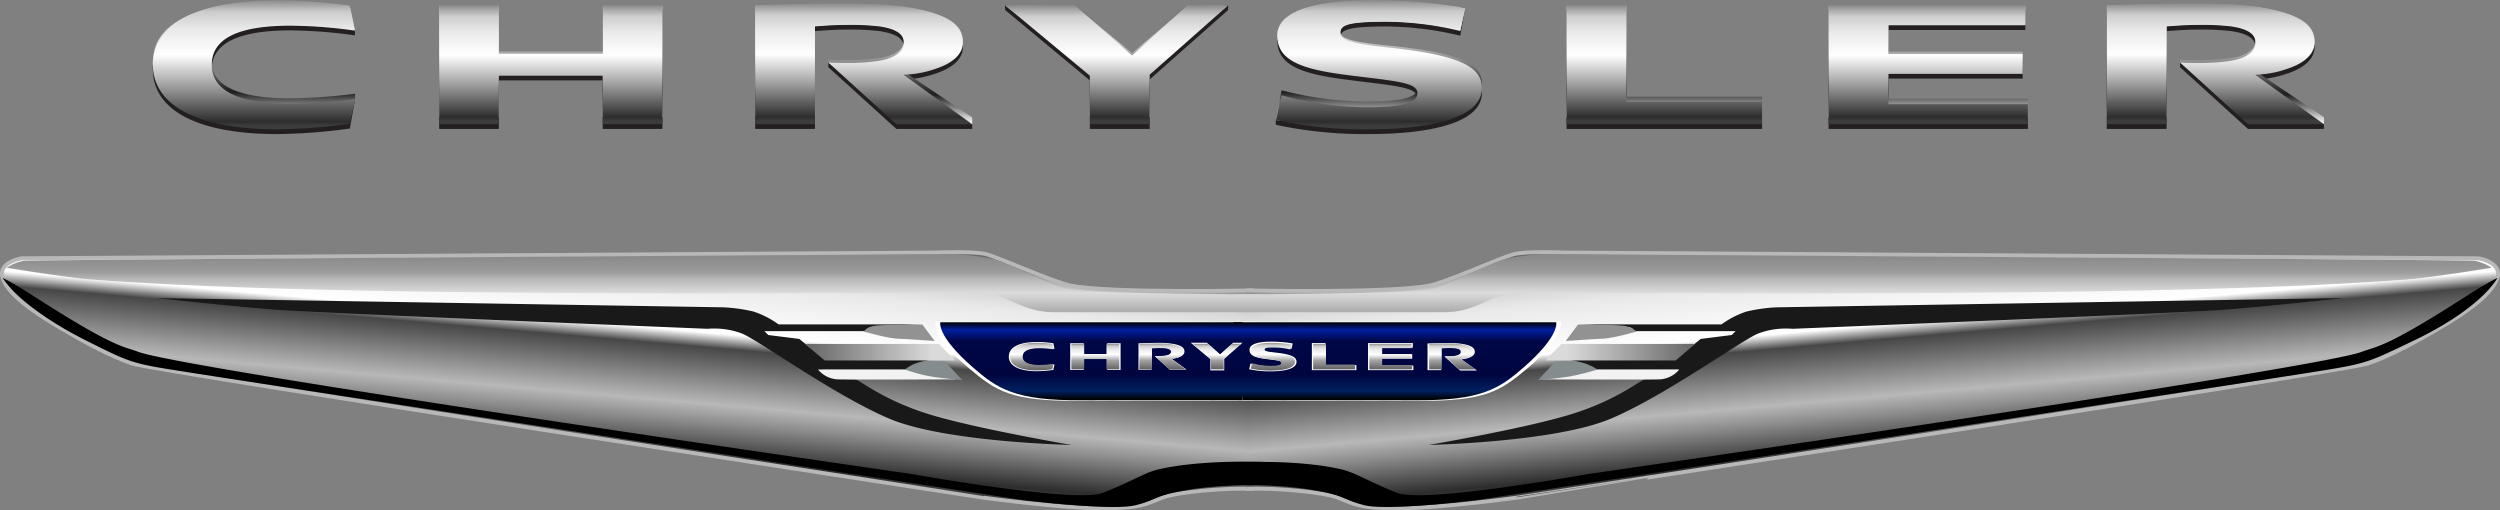<svg id="Layer_1" data-name="Layer 1" xmlns="http://www.w3.org/2000/svg" xmlns:xlink="http://www.w3.org/1999/xlink" viewBox="0 0 639 130.4"><rect x="0" y="0" width="639" height="130.4" fill="#808080" stroke="none"/><defs><style>.cls-1{fill:#231f20;}.cls-2{fill:url(#linear-gradient);}.cls-3{fill:url(#linear-gradient-2);}.cls-4{fill:url(#linear-gradient-3);}.cls-5{fill:url(#linear-gradient-4);}.cls-6{fill:url(#linear-gradient-5);}.cls-7{fill:url(#linear-gradient-6);}.cls-8{fill:url(#linear-gradient-7);}.cls-9{fill:url(#linear-gradient-8);}.cls-10{fill:url(#linear-gradient-9);}.cls-11{fill:url(#linear-gradient-10);}.cls-12{fill:url(#linear-gradient-11);}.cls-13{fill:url(#linear-gradient-12);}.cls-14{fill:url(#linear-gradient-13);}.cls-15{fill:url(#linear-gradient-14);}.cls-16{fill:url(#linear-gradient-15);}.cls-17{fill:url(#linear-gradient-16);}.cls-18,.cls-20{stroke:#b8b8b8;}.cls-18{fill:url(#linear-gradient-17);}.cls-19{fill:#191919;}.cls-20{fill:url(#linear-gradient-18);}.cls-21{fill:#fff;}.cls-22{fill:url(#linear-gradient-19);}.cls-23{fill:url(#linear-gradient-20);}.cls-24{fill:url(#linear-gradient-21);}.cls-25{fill:url(#linear-gradient-22);}.cls-26{fill:url(#linear-gradient-23);}.cls-27{fill:url(#linear-gradient-24);}.cls-28{fill:url(#linear-gradient-25);}.cls-29{fill:url(#linear-gradient-26);}.cls-30{fill:url(#linear-gradient-27);}.cls-31{fill:url(#linear-gradient-28);}.cls-32{fill:url(#linear-gradient-29);}.cls-33{fill:#929292;}.cls-34{fill:#f2f2f2;}.cls-35{fill:#848c8e;}.cls-36{fill:url(#linear-gradient-30);}.cls-37{fill:url(#linear-gradient-31);}.cls-38{fill:url(#linear-gradient-32);}</style><linearGradient id="linear-gradient" x1="425.4" y1="30.02" x2="425.4" y2="1.57" gradientUnits="userSpaceOnUse"><stop offset="0" stop-color="#fff"/><stop offset="0.25" stop-color="#1e1e1e"/><stop offset="0.66" stop-color="#c7c7c7"/><stop offset="0.9" stop-color="#c7c7c7"/></linearGradient><linearGradient id="linear-gradient-2" x1="321.3" y1="465.07" x2="321.3" y2="436.61" xlink:href="#linear-gradient"/><linearGradient id="linear-gradient-3" x1="465.89" y1="465.07" x2="465.89" y2="436.52" xlink:href="#linear-gradient"/><linearGradient id="linear-gradient-4" x1="492.86" y1="30.02" x2="492.86" y2="1.57" xlink:href="#linear-gradient"/><linearGradient id="linear-gradient-5" x1="532.97" y1="466.3" x2="532.97" y2="435.35" xlink:href="#linear-gradient"/><linearGradient id="linear-gradient-6" x1="245.42" y1="466.3" x2="245.42" y2="435.41" xlink:href="#linear-gradient"/><linearGradient id="linear-gradient-7" x1="401.27" y1="466.8" x2="401.27" y2="436.18" xlink:href="#linear-gradient"/><linearGradient id="linear-gradient-8" x1="746.74" y1="466.8" x2="746.74" y2="436.18" xlink:href="#linear-gradient"/><linearGradient id="linear-gradient-9" x1="425.4" y1="31.75" x2="425.4" y2="1.35" gradientUnits="userSpaceOnUse"><stop offset="0.03" stop-color="#3c3c3c"/><stop offset="0.06" stop-color="#2d2d2d"/><stop offset="0.24" stop-color="#787878"/><stop offset="0.34" stop-color="#a1a1a1"/><stop offset="0.58" stop-color="#fff"/><stop offset="0.78" stop-color="#e9e9e9"/><stop offset="0.91" stop-color="#ccc"/><stop offset="1" stop-color="#8b8b8b"/></linearGradient><linearGradient id="linear-gradient-10" x1="321.3" y1="466.8" x2="321.3" y2="436.4" xlink:href="#linear-gradient-9"/><linearGradient id="linear-gradient-11" x1="465.9" y1="466.8" x2="465.9" y2="436.4" xlink:href="#linear-gradient-9"/><linearGradient id="linear-gradient-12" x1="492.86" y1="31.75" x2="492.86" y2="1.35" xlink:href="#linear-gradient-9"/><linearGradient id="linear-gradient-13" x1="532.97" y1="468.11" x2="532.97" y2="435.05" xlink:href="#linear-gradient-9"/><linearGradient id="linear-gradient-14" x1="245.42" y1="468.11" x2="245.42" y2="435.11" xlink:href="#linear-gradient-9"/><linearGradient id="linear-gradient-15" x1="401.27" y1="466.8" x2="401.27" y2="435.93" xlink:href="#linear-gradient-9"/><linearGradient id="linear-gradient-16" x1="746.74" y1="466.8" x2="746.74" y2="435.93" xlink:href="#linear-gradient-9"/><linearGradient id="linear-gradient-17" x1="339.04" y1="554.57" x2="344.5" y2="492.18" gradientUnits="userSpaceOnUse"><stop offset="0.03" stop-color="#3c3c3c"/><stop offset="0.06" stop-color="#2d2d2d"/><stop offset="0.22" stop-color="#8f8f8f"/><stop offset="0.29" stop-color="#b8b8b8"/><stop offset="0.52" stop-color="#474747"/><stop offset="0.58" stop-color="#fff"/><stop offset="0.78" stop-color="#e9e9e9"/><stop offset="0.88" stop-color="#ccc"/><stop offset="0.94" stop-color="#8b8b8b"/><stop offset="1" stop-color="#606060"/></linearGradient><linearGradient id="linear-gradient-18" x1="602.79" y1="554.57" x2="608.25" y2="492.18" gradientTransform="matrix(-1, 0, 0, 1, 1263.75, 0)" xlink:href="#linear-gradient-17"/><linearGradient id="linear-gradient-19" x1="460.86" y1="537.36" x2="460.86" y2="517.42" gradientUnits="userSpaceOnUse"><stop offset="0.01"/><stop offset="0.12" stop-color="#00205f"/><stop offset="0.33" stop-color="#00053f"/><stop offset="0.76" stop-color="#000747"/><stop offset="0.9" stop-color="#001e9f"/><stop offset="1"/></linearGradient><linearGradient id="linear-gradient-20" x1="524.98" y1="537.36" x2="524.98" y2="517.42" gradientTransform="matrix(-1, 0, 0, 1, 1061.98, 0)" xlink:href="#linear-gradient-19"/><linearGradient id="linear-gradient-21" x1="341" y1="94.41" x2="341" y2="87.88" gradientUnits="userSpaceOnUse"><stop offset="0.03" stop-color="#686868"/><stop offset="0.34" stop-color="#a1a1a1"/><stop offset="0.58" stop-color="#fff"/><stop offset="0.78" stop-color="#e9e9e9"/><stop offset="0.91" stop-color="#ccc"/><stop offset="1" stop-color="#8b8b8b"/></linearGradient><linearGradient id="linear-gradient-22" x1="460.46" y1="529.45" x2="460.46" y2="522.93" xlink:href="#linear-gradient-21"/><linearGradient id="linear-gradient-23" x1="491.47" y1="529.45" x2="491.47" y2="522.93" xlink:href="#linear-gradient-21"/><linearGradient id="linear-gradient-24" x1="355.47" y1="94.41" x2="355.47" y2="87.88" xlink:href="#linear-gradient-21"/><linearGradient id="linear-gradient-25" x1="505.86" y1="529.73" x2="505.86" y2="522.64" xlink:href="#linear-gradient-21"/><linearGradient id="linear-gradient-26" x1="444.19" y1="529.73" x2="444.19" y2="522.66" xlink:href="#linear-gradient-21"/><linearGradient id="linear-gradient-27" x1="477.61" y1="529.45" x2="477.61" y2="522.83" xlink:href="#linear-gradient-21"/><linearGradient id="linear-gradient-28" x1="551.7" y1="529.45" x2="551.7" y2="522.83" xlink:href="#linear-gradient-21"/><linearGradient id="linear-gradient-29" x1="244.13" y1="90.03" x2="205.87" y2="90.03" gradientUnits="userSpaceOnUse"><stop offset="0.15" stop-color="#dadada"/><stop offset="1" stop-color="#666"/></linearGradient><linearGradient id="linear-gradient-30" x1="587.36" y1="525.08" x2="549.1" y2="525.08" gradientTransform="matrix(-1, 0, 0, 1, 982.33, -435.05)" xlink:href="#linear-gradient-29"/><linearGradient id="linear-gradient-31" x1="342.69" y1="514.81" x2="342.69" y2="500" gradientUnits="userSpaceOnUse"><stop offset="0.03" stop-color="#b0b0b0"/><stop offset="0.33" stop-color="#dcdcdc"/><stop offset="0.58" stop-color="#b5b5b5"/><stop offset="0.68" stop-color="#9d9d9d"/><stop offset="0.94" stop-color="#8b8b8b"/></linearGradient><linearGradient id="linear-gradient-32" x1="600.52" y1="514.81" x2="600.52" y2="500" gradientTransform="matrix(-1, 0, 0, 1, 1257.38, 0)" xlink:href="#linear-gradient-31"/></defs><title>Chrysler Logo Vector</title><polyline class="cls-1" points="400.42 32.96 450.38 32.96 450.38 27.28 415.69 27.28 415.72 2.56 400.42 2.56 400.42 32.96"/><path class="cls-1" d="M292.75,437.61V468H308v-12.4h26.55V468h15.26v-30.4H334.59V450H308V437.61H292.75" transform="translate(-180.5 -435.05)"/><path class="cls-1" d="M484.07,437.61l-14.21,12.84-14.71-12.84L437.4,436.4v1.21l21.67,18V468h15.28V455.36c.13-.09,20.06-17.75,20.06-17.75V436.4l-10.34,1.21" transform="translate(-180.5 -435.05)"/><polyline class="cls-1" points="467.39 32.96 518.33 32.96 518.33 27.84 482.67 27.84 482.67 20.09 516.99 20.09 516.99 14.99 482.67 14.99 482.67 7.67 517.67 7.67 517.7 2.56 467.39 2.56 467.39 32.96"/><path class="cls-1" d="M507,445.52c0,7,8.15,8.73,19.22,10.09,11.3,1.41,16.58,1.79,16.58,4.45,0,2.36-3.36,3.62-13.09,3.62a82.8,82.8,0,0,1-21.64-3.07c-.05.22-1.05,3.42-1.44,5.14a3.3,3.3,0,0,0,0,1.21,108.79,108.79,0,0,0,23.71,2.36c14.73,0,28.94-2.56,28.94-10.54,0-5.47-5.77-8.28-22.19-10.19-6.79-.79-14-1.3-14-3.92,0-2,2-2.85,11.66-2.85a82.5,82.5,0,0,1,19,2.36l1.24-7.09c-1.7-.29-11.28-.83-23.88-.83-10.47,0-24.13,1.44-24.13,9.26" transform="translate(-180.5 -435.05)"/><path class="cls-1" d="M219.58,452.82c0,9.82,10.36,16.5,31.82,16.5a145,145,0,0,0,18.53-1.42l1.33-7.56c-1.86.19-9,2.48-16.64,2.48-11.92,0-20-2.87-20-10s7.65-10,20.17-10a123.9,123.9,0,0,1,16.43,1.27v-1.21l-1.33-5.17a143.32,143.32,0,0,0-18.07-1.38c-21.77,0-32.28,6.45-32.28,16.5" transform="translate(-180.5 -435.05)"/><path class="cls-1" d="M373.52,468H388.8V443c2.09-.13,4.43-.38,8-.38a62.93,62.93,0,0,1,8.59.39c4.65.72,6.17,2.22,6.13,4.21s-2.06,3.95-6.77,4.64a52.21,52.21,0,0,1-7.88.48,21.54,21.54,0,0,1-4.65-1.32v1.2L409.6,468H429V466.8l-17.6-11.44a26.34,26.34,0,0,0,8.19-1.5c4.67-1.51,7-3.93,7-6.63.05-3.54-2.24-6.61-10.8-8.53-4.74-1.08-10.74-1.54-18.84-1.56-11,0-22.3.42-23.42.47V468" transform="translate(-180.5 -435.05)"/><path class="cls-1" d="M719,468h15.28V443c2.09-.13,4.41-.38,8-.38a63.59,63.59,0,0,1,8.62.39c4.62.72,6.14,2.22,6.1,4.21s-2,3.95-6.79,4.64a51.36,51.36,0,0,1-7.86.48,19.94,19.94,0,0,1-4.63-1.32v1.2L755.07,468h19.42V466.8l-17.6-11.44a26.4,26.4,0,0,0,8.2-1.5c4.65-1.51,6.94-3.93,7-6.63,0-3.54-2.26-6.61-10.83-8.53-4.75-1.08-10.72-1.54-18.83-1.56-11,0-22.33.42-23.43.47V468" transform="translate(-180.5 -435.05)"/><polyline class="cls-2" points="400.42 30.02 450.38 30.02 450.38 24.71 415.69 24.71 415.72 1.57 400.42 1.57 400.42 30.02"/><path class="cls-3" d="M292.75,436.61v28.46H308v-11.6h26.55v11.6h15.26V436.61H334.59V448.2H308V436.61H292.75" transform="translate(-180.5 -435.05)"/><path class="cls-4" d="M484.07,436.61l-14.21,12-14.71-12-17.63-.09,21.55,17v11.58h15.28V453.23c.13-.08,19.91-16.71,19.91-16.71l-10.19.09" transform="translate(-180.5 -435.05)"/><polyline class="cls-5" points="467.39 30.02 518.33 30.02 518.33 25.23 482.67 25.23 482.67 17.98 516.99 17.98 516.99 13.2 482.67 13.2 482.67 6.34 517.67 6.34 517.7 1.57 467.39 1.57 467.39 30.02"/><path class="cls-6" d="M507,444c0,6.58,8.15,8.17,19.22,9.45,11.3,1.32,16.58,1.67,16.58,4.16,0,2.21-3.36,3.39-13.09,3.39a87.78,87.78,0,0,1-21.64-2.88c-.07.28-1.44,7.62-1.44,7.61,1.59.32,10.31.55,23.71.55,14.73,0,28.94-2.4,28.94-9.87,0-5.12-5.77-7.75-22.19-9.53-6.79-.74-14-1.22-14-3.68,0-1.83,2-2.66,11.66-2.66a87.87,87.87,0,0,1,19,2.21l1.24-5.51a149,149,0,0,0-23.88-1.91c-10.47,0-24.13,1.35-24.13,8.67" transform="translate(-180.5 -435.05)"/><path class="cls-7" d="M219.58,450.85c0,9.19,10.36,15.45,31.82,15.45A156.13,156.13,0,0,0,269.93,465l1.33-4.63V459a145.75,145.75,0,0,1-16.64,1.19c-11.92,0-20-2.68-20-9.36s7.65-9.37,20.17-9.37a132.53,132.53,0,0,1,16.43,1.19l-1.33-6a154,154,0,0,0-18.07-1.29c-21.77,0-32.28,6-32.28,15.44" transform="translate(-180.5 -435.05)"/><path class="cls-8" d="M373.52,465.07H388.8v-23.4c2.09-.12,4.43-.35,8-.35a67.26,67.26,0,0,1,8.59.36c4.65.68,6.17,2.08,6.13,3.95s-2.06,3.69-6.77,4.34a56.13,56.13,0,0,1-7.88.44c-1.58,0-2.78,0-4.65-.1V451l17.37,14L429,466.8v-1.73l-17.6-11.84a27.74,27.74,0,0,0,8.19-1.41c4.67-1.41,7-3.67,7-6.19.05-3.32-2.24-6.19-10.8-8-4.74-1-10.74-1.45-18.84-1.46-11,0-22.3.39-23.42.43v28.46" transform="translate(-180.5 -435.05)"/><path class="cls-9" d="M719,465.07h15.28v-23.4c2.09-.12,4.41-.35,8-.35a68,68,0,0,1,8.62.36c4.62.68,6.14,2.08,6.1,3.95s-2,3.69-6.79,4.34a55.22,55.22,0,0,1-7.86.44c-1.6,0-2.77,0-4.63-.1V451l17.36,14,19.42,1.73v-1.73l-17.6-11.84a27.8,27.8,0,0,0,8.2-1.41c4.65-1.41,6.94-3.67,7-6.19,0-3.32-2.26-6.19-10.83-8-4.75-1-10.72-1.45-18.83-1.46-11,0-22.33.39-23.43.43v28.46" transform="translate(-180.5 -435.05)"/><polyline class="cls-10" points="400.42 31.75 450.38 31.75 450.38 26.07 415.69 26.07 415.72 1.35 400.42 1.35 400.42 31.75"/><path class="cls-11" d="M292.75,436.4v30.4H308V454.41h26.55V466.8h15.26V436.4H334.59v12.37H308V436.4H292.75" transform="translate(-180.5 -435.05)"/><path class="cls-12" d="M484.07,436.4l-14.21,12.84L455.15,436.4H437.4l21.67,18V466.8h15.28V454.15c.13-.08,20.06-17.75,20.06-17.75H484.07" transform="translate(-180.5 -435.05)"/><polyline class="cls-13" points="467.39 31.75 518.33 31.75 518.33 26.64 482.67 26.64 482.67 18.88 516.99 18.88 516.99 13.78 482.67 13.78 482.67 6.46 517.67 6.46 517.7 1.35 467.39 1.35 467.39 31.75"/><path class="cls-14" d="M507,444.31c0,7,8.15,8.73,19.22,10.1,11.3,1.4,16.58,1.78,16.58,4.44,0,2.36-3.36,3.62-13.09,3.62a82.8,82.8,0,0,1-21.64-3.07c-.07.29-1.44,6.36-1.44,6.35a108.79,108.79,0,0,0,23.71,2.36c14.73,0,28.94-2.56,28.94-10.54,0-5.47-5.77-8.28-22.19-10.19-6.79-.79-14-1.29-14-3.92,0-2,2-2.85,11.66-2.85a81.65,81.65,0,0,1,19,2.37l1.24-5.89a139.56,139.56,0,0,0-23.88-2c-10.47,0-24.13,1.44-24.13,9.26" transform="translate(-180.5 -435.05)"/><path class="cls-15" d="M219.58,451.61c0,9.82,10.36,16.5,31.82,16.5a147.74,147.74,0,0,0,18.53-1.41l1.33-6.36a137.21,137.21,0,0,1-16.64,1.27c-11.92,0-20-2.87-20-10s7.65-10,20.17-10a123.9,123.9,0,0,1,16.43,1.27l-1.33-6.38a143.32,143.32,0,0,0-18.07-1.38c-21.77,0-32.28,6.46-32.28,16.5" transform="translate(-180.5 -435.05)"/><path class="cls-16" d="M373.52,466.8H388.8v-25c2.09-.13,4.43-.38,8-.38a62.93,62.93,0,0,1,8.59.39c4.65.72,6.17,2.22,6.13,4.21s-2.06,4-6.77,4.64a52.21,52.21,0,0,1-7.88.48c-1.58,0-2.78,0-4.65-.11L409.6,466.8H429l-17.6-12.65a26.34,26.34,0,0,0,8.19-1.5c4.67-1.51,7-3.92,7-6.63.05-3.54-2.24-6.61-10.8-8.53C411,436.41,405,436,396.94,435.93c-11,0-22.3.43-23.42.47v30.4" transform="translate(-180.5 -435.05)"/><path class="cls-17" d="M719,466.8h15.28v-25c2.09-.13,4.41-.38,8-.38a63.59,63.59,0,0,1,8.62.39c4.62.72,6.14,2.22,6.1,4.21s-2,4-6.79,4.64a51.36,51.36,0,0,1-7.86.48c-1.6,0-2.77,0-4.63-.11l17.36,15.77h19.42l-17.6-12.65a26.4,26.4,0,0,0,8.2-1.5c4.65-1.51,6.94-3.92,7-6.63,0-3.54-2.26-6.61-10.83-8.53-4.75-1.08-10.72-1.54-18.83-1.56-11,0-22.33.43-23.43.47v30.4" transform="translate(-180.5 -435.05)"/><path class="cls-18" d="M501,560c-7.49-.31-19.8.82-23.47,2.26-4.16,1.64-5.43,2.72-15.55,2.72s-30.06-2.72-30.06-2.72S220.12,529.91,214.38,528s-12.84-5.74-20.84-10.58S181,508.16,181,505s5-3.93,5-3.93L419.6,499.6s9.66-.4,12.88.4,17.39,7.22,21.75,8.06c10.48,2,46.73,1.21,46.73,1.21" transform="translate(-180.5 -435.05)"/><path class="cls-19" d="M220.34,511.23l145.08,2.37a42.3,42.3,0,0,1,7.68,1.08,23.55,23.55,0,0,1,6.39,3.28h36.77s-12.6.34-13.64.86-.34.86-.34.86H375.87l1,1,7.94,1,6,5h29s-5.52,1-6.56,1.9l-1,.86H390.54s.69,1.21,3.8,1.38,3.45.87,4.83,1.21,7.6,5.7,20.2,9.32,35,7.43,35,7.43-32.45-.69-46.61-6.74-33.31-20-37.63-21.75a20.34,20.34,0,0,0-8.8-1.2s-98.57-4-109.79-4.84S220.34,511.23,220.34,511.23Z" transform="translate(-180.5 -435.05)"/><path class="cls-20" d="M499.05,560c7.48-.31,19.79.82,23.46,2.26,4.16,1.64,5.43,2.72,15.55,2.72s30.06-2.72,30.06-2.72S779.88,529.91,785.62,528s12.84-5.74,20.84-10.58S819,508.16,819,505s-5-3.93-5-3.93L580.4,499.6s-9.66-.4-12.88.4-17.39,7.22-21.75,8.06c-10.48,2-46.73,1.21-46.73,1.21" transform="translate(-180.5 -435.05)"/><path class="cls-19" d="M779.66,511.23,634.58,513.6a42.3,42.3,0,0,0-7.68,1.08,23.55,23.55,0,0,0-6.39,3.28H583.74s12.6.34,13.64.86.34.86.34.86h26.41l-1,1-7.94,1-6,5h-29s5.52,1,6.56,1.9l1,.86h21.75s-.69,1.21-3.8,1.38-3.45.87-4.83,1.21-7.59,5.7-20.2,9.32-35,7.43-35,7.43,32.45-.69,46.61-6.74,33.31-20,37.63-21.75a20.34,20.34,0,0,1,8.8-1.2s98.57-4,109.79-4.84S779.66,511.23,779.66,511.23Z" transform="translate(-180.5 -435.05)"/><path class="cls-21" d="M501,537.51s-27.29-.1-44.67,0-21.07-2.36-28.25-8.4c-9.62-8.11-8.45-11.84-8.45-11.84H501" transform="translate(-180.5 -435.05)"/><path class="cls-22" d="M501,537.36s-26.89-.1-44,0-21.58-2.94-27.89-8.46c-9.33-8.15-8.26-11.48-8.26-11.48H501" transform="translate(-180.5 -435.05)"/><path class="cls-21" d="M498.09,537.51s27.3-.1,44.68,0,21.07-2.36,28.24-8.4c9.62-8.11,8.46-11.84,8.46-11.84H498.09" transform="translate(-180.5 -435.05)"/><path class="cls-23" d="M498.11,537.36s26.88-.1,44,0,21.59-2.94,27.9-8.46c9.32-8.15,8.25-11.48,8.25-11.48H495.69" transform="translate(-180.5 -435.05)"/><polyline class="cls-21" points="335.31 94.61 346.69 94.61 346.69 93.31 338.79 93.31 338.79 87.68 335.31 87.68 335.31 94.61"/><polyline class="cls-24" points="335.64 94.41 346.36 94.41 346.36 93.19 338.92 93.19 338.92 87.89 335.64 87.89 335.64 94.41"/><path class="cls-21" d="M454.05,522.78v6.83h3.44v-2.79h6v2.79h3.43v-6.83h-3.43v2.78h-6v-2.78h-3.44" transform="translate(-180.5 -435.05)"/><path class="cls-25" d="M454.34,522.93v6.52h3.28v-2.66h5.69v2.66h3.28v-6.52h-3.28v2.66h-5.69v-2.66h-3.28" transform="translate(-180.5 -435.05)"/><path class="cls-21" d="M495.69,522.66l-3.3,3-3.41-3h-4.12l5,4.19v2.87h3.55v-2.94s4.65-4.12,4.65-4.12h-2.4" transform="translate(-180.5 -435.05)"/><path class="cls-26" d="M495.37,522.93l-3.05,2.76-3.15-2.76h-3.81L490,526.8v2.65h3.28v-2.71l4.3-3.81h-2.22" transform="translate(-180.5 -435.05)"/><polyline class="cls-21" points="349.67 94.61 361.26 94.61 361.26 93.44 353.15 93.44 353.15 91.68 360.96 91.68 360.96 90.52 353.15 90.52 353.15 88.84 361.11 88.84 361.12 87.68 349.67 87.68 349.67 94.61"/><polyline class="cls-27" points="350 94.41 360.93 94.41 360.93 93.31 353.28 93.31 353.28 91.64 360.64 91.64 360.64 90.55 353.28 90.55 353.28 88.98 360.79 88.98 360.79 87.89 350 87.89 350 94.41"/><path class="cls-21" d="M499.89,524.52c0,1.61,1.88,2,4.42,2.32s3.81.41,3.81,1-.77.83-3,.83a18.83,18.83,0,0,1-5-.71c0,.07-.33,1.47-.33,1.47a25.63,25.63,0,0,0,5.45.54c3.38,0,6.65-.59,6.65-2.42,0-1.26-1.33-1.91-5.1-2.35-1.56-.18-3.21-.29-3.21-.9,0-.45.45-.65,2.68-.65a18.83,18.83,0,0,1,4.36.54l.29-1.35a31.74,31.74,0,0,0-5.49-.47c-2.41,0-5.55.33-5.55,2.13" transform="translate(-180.5 -435.05)"/><path class="cls-28" d="M500.29,524.63c0,1.51,1.75,1.87,4.12,2.16s3.56.39,3.56,1-.72.77-2.81.77a17.39,17.39,0,0,1-4.64-.66c0,.07-.31,1.37-.31,1.37a23.75,23.75,0,0,0,5.09.5c3.15,0,6.2-.55,6.2-2.26,0-1.17-1.24-1.77-4.76-2.18-1.45-.17-3-.28-3-.84s.42-.61,2.5-.61a18,18,0,0,1,4.07.5l.27-1.26a30.18,30.18,0,0,0-5.13-.44c-2.24,0-5.17.31-5.17,2" transform="translate(-180.5 -435.05)"/><path class="cls-21" d="M438.35,526.2c0,2.22,2.34,3.73,7.19,3.73a34.28,34.28,0,0,0,4.19-.32l.3-1.44a31.48,31.48,0,0,1-3.76.29c-2.69,0-4.51-.65-4.51-2.26s1.73-2.27,4.56-2.27a26.67,26.67,0,0,1,3.71.29l-.3-1.44a31,31,0,0,0-4.08-.32c-4.93,0-7.3,1.46-7.3,3.74" transform="translate(-180.5 -435.05)"/><path class="cls-29" d="M438.65,526.2c0,2.1,2.22,3.53,6.82,3.53a32.68,32.68,0,0,0,4-.3l.28-1.36a29.72,29.72,0,0,1-3.57.27c-2.55,0-4.28-.62-4.28-2.14s1.64-2.15,4.33-2.15a26.66,26.66,0,0,1,3.52.27l-.28-1.37a32.09,32.09,0,0,0-3.88-.29c-4.67,0-6.92,1.38-6.92,3.54" transform="translate(-180.5 -435.05)"/><path class="cls-21" d="M471.47,529.56h3.38V524c.46,0,1-.08,1.78-.08a14,14,0,0,1,1.9.09c1,.16,1.36.49,1.36.93s-.46.87-1.5,1a12,12,0,0,1-1.75.1c-.35,0-.61,0-1,0l3.85,3.49h4.3l-3.9-2.8a6.08,6.08,0,0,0,1.82-.33c1-.34,1.54-.87,1.54-1.47,0-.78-.5-1.47-2.39-1.89a19.78,19.78,0,0,0-4.17-.35c-2.44,0-5,.1-5.19.11v6.73" transform="translate(-180.5 -435.05)"/><path class="cls-30" d="M471.66,529.45h3.28v-5.36c.45,0,.95-.08,1.72-.08a15.18,15.18,0,0,1,1.84.08c1,.16,1.32.48,1.31.91s-.44.84-1.45,1a11.15,11.15,0,0,1-1.69.1c-.34,0-.59,0-1,0l3.73,3.38h4.17l-3.78-2.71a5.74,5.74,0,0,0,1.76-.32c1-.33,1.49-.84,1.49-1.42,0-.76-.48-1.42-2.32-1.83a19.22,19.22,0,0,0-4-.34c-2.36,0-4.79.09-5,.1v6.52" transform="translate(-180.5 -435.05)"/><path class="cls-21" d="M545.39,529.65h3.48V524c.47,0,1-.09,1.82-.09a15,15,0,0,1,2,.09c1.05.16,1.39.51,1.38,1s-.46.9-1.54,1.05a11.16,11.16,0,0,1-1.79.11c-.36,0-.63,0-1.05,0l4,3.59H558l-4-2.87a5.83,5.83,0,0,0,1.87-.35c1-.34,1.58-.89,1.59-1.5,0-.81-.52-1.51-2.47-1.94a19.39,19.39,0,0,0-4.28-.36c-2.5,0-5.08.1-5.33.11v6.91" transform="translate(-180.5 -435.05)"/><path class="cls-31" d="M545.75,529.45H549v-5.36c.45,0,.94-.08,1.71-.08a15.25,15.25,0,0,1,1.85.08c1,.16,1.32.48,1.31.91s-.44.84-1.46,1a11,11,0,0,1-1.68.1c-.34,0-.6,0-1,0l3.73,3.38h4.16l-3.77-2.71a5.74,5.74,0,0,0,1.76-.32c1-.33,1.49-.84,1.5-1.42,0-.76-.49-1.42-2.32-1.83a19.32,19.32,0,0,0-4-.34c-2.36,0-4.79.09-5,.1v6.52" transform="translate(-180.5 -435.05)"/><polyline class="cls-32" points="240 87.91 205.87 87.91 210.8 92.14 244.13 92.14"/><path class="cls-33" d="M416.26,518s-8.87,0-11.64.24c-2.56.26-3.35,1.54-3.35,1.54s6.44,1.91,9.31,1.86c2,.1,8.81.56,8.81.56Z" transform="translate(-180.5 -435.05)"/><path class="cls-34" d="M412.14,529.51H389.59a7,7,0,0,0,5,2.51c3.23.11,30.21,0,30.21,0Z" transform="translate(-180.5 -435.05)"/><path class="cls-34" d="M587.15,529.51h22.56a7,7,0,0,1-5,2.51c-3.22.11-30.21,0-30.21,0Z" transform="translate(-180.5 -435.05)"/><path class="cls-35" d="M422,527.39c-2.74.1-3.71,0-4.63,0a9.91,9.91,0,0,0-5.59,2.11,43.62,43.62,0,0,0,6.19,1.69c3.23.6,8.46,1,8.46,1" transform="translate(-180.5 -435.05)"/><polyline class="cls-36" points="399.1 87.91 433.23 87.91 428.3 92.14 394.97 92.14"/><path class="cls-33" d="M583.84,518s8.4,0,11.17.27a6.56,6.56,0,0,1,3.82,1.51s-6.44,1.91-9.31,1.86c-2,.1-8.81.56-8.81.56Z" transform="translate(-180.5 -435.05)"/><path class="cls-35" d="M578.09,527.39c2.74.1,3.71,0,4.63,0a13,13,0,0,1,6.09,2.11,67.07,67.07,0,0,1-6.69,1.69c-3.23.6-8.46,1-8.46,1" transform="translate(-180.5 -435.05)"/><path d="M500.76,559.06a114,114,0,0,0-14.2.83c-11.48,1.66-9.82,2.8-15.86,4.31s-28.85-1.36-28.85-1.36-200.13-30.55-211.31-32.33c-16.16-2.56-15.49-2.12-28.09-8.45-16.92-8.5-21.3-16-21.3-16s3,1.5,7.25,4.22c21.45,13.83,23.34,13.15,27.49,14.71,11.93,4.48,197.56,31.21,197.56,31.21s42,7.55,48.94,4.83,10.91-5.28,14.2-6c11.78-2.72,28.22-1.85,28.22-1.85" transform="translate(-180.5 -435.05)"/><path d="M499.24,559.06a113.89,113.89,0,0,1,14.2.83c11.48,1.66,9.82,2.8,15.86,4.31s28.85-1.36,28.85-1.36,200.13-30.55,211.31-32.33c16.16-2.56,15.37-2.37,28.09-8.45,17.52-8.39,21.3-16,21.3-16s-3,1.5-7.25,4.22c-21.45,13.83-23.34,13.15-27.49,14.71-11.93,4.48-197.56,31.21-197.56,31.21s-42,7.55-48.94,4.83-10.91-5.28-14.2-6c-11.78-2.72-27.34-1.75-27.34-1.75" transform="translate(-180.5 -435.05)"/><path class="cls-37" d="M502.42,510.27s-45,0-50-1.51c-3.43-1-13.89-6.19-17.22-7.25S424.63,500,424.63,500s-236,1.41-238.14,1.72a12.1,12.1,0,0,0-4.28,1.76s14.7,2.45,21.5,3c70.58,5.44,223.49,2.77,229.08,3.52s9.51,4.84,16.91,4.84h53.47" transform="translate(-180.5 -435.05)"/><path class="cls-38" d="M497.13,510.27s45,0,50-1.51c3.43-1,13.89-6.19,17.21-7.25S574.92,500,574.92,500s236,1.41,238.14,1.72a12.2,12.2,0,0,1,4.28,1.76s-14.71,2.45-21.5,3c-70.59,5.44-223.49,2.77-229.08,3.52s-9.52,4.84-16.92,4.84H496.38" transform="translate(-180.5 -435.05)"/></svg>